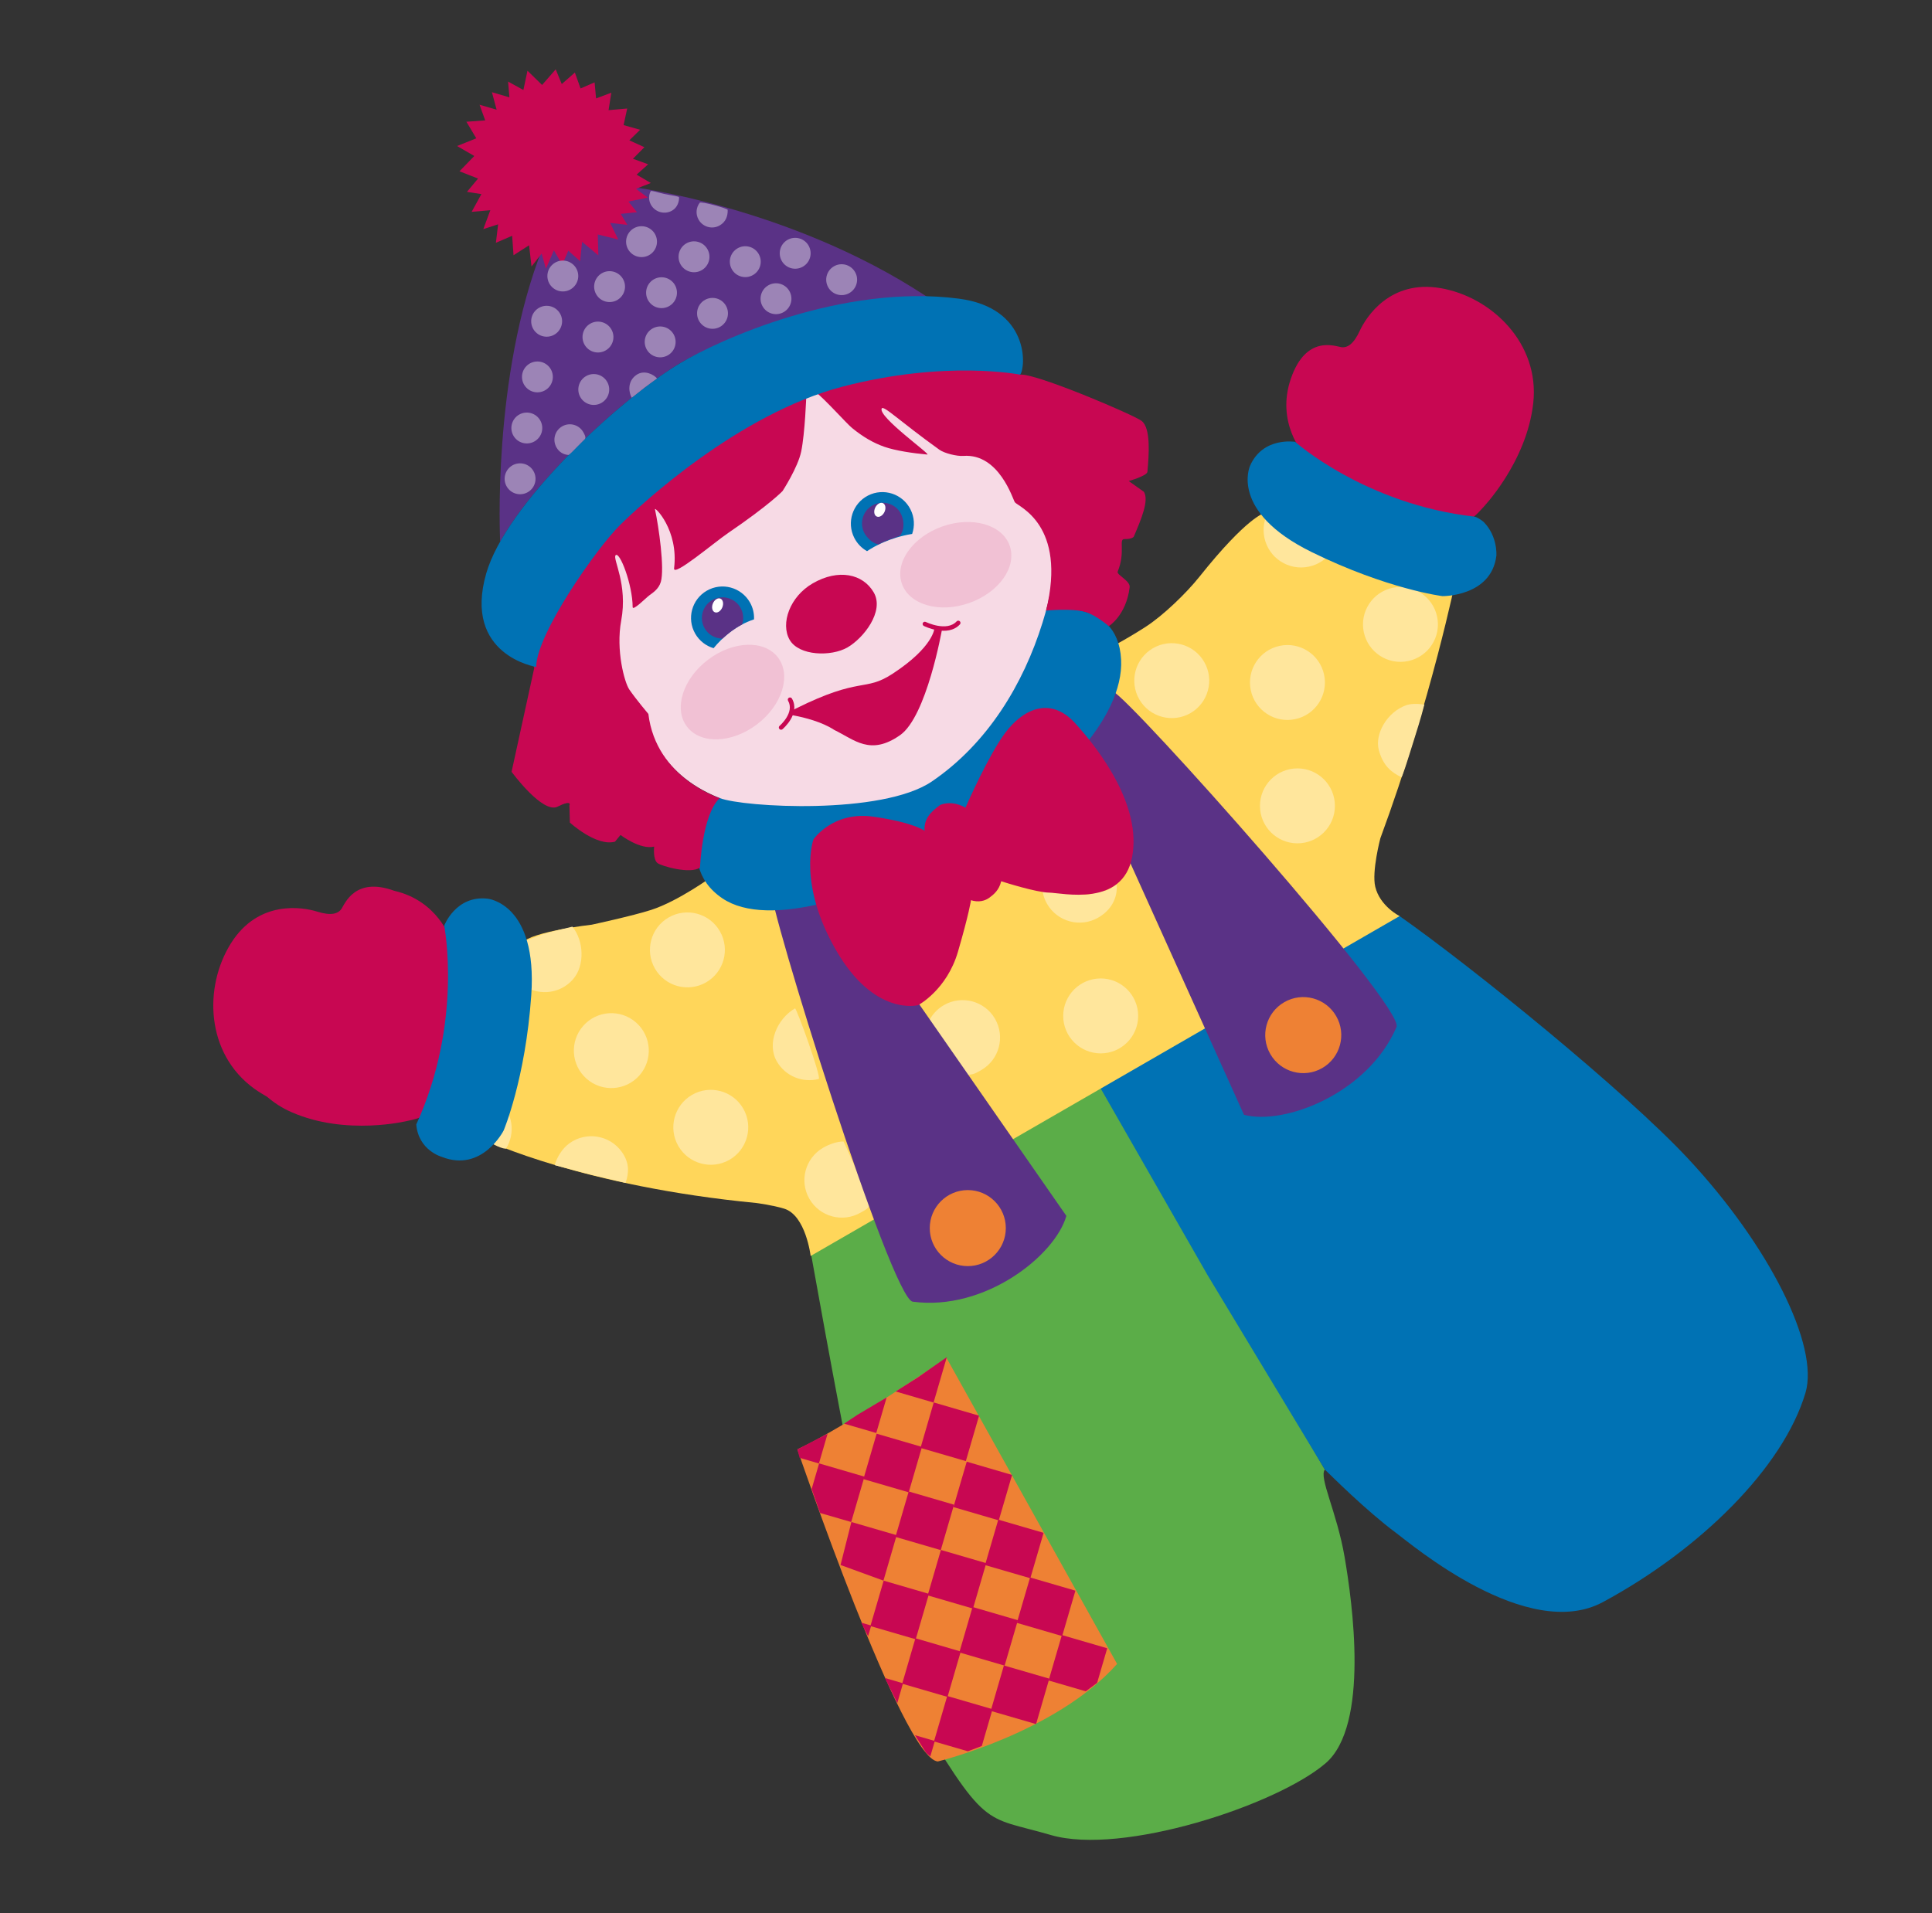 <?xml version="1.0" encoding="utf-8"?>
<!-- Generator: Adobe Illustrator 16.0.0, SVG Export Plug-In . SVG Version: 6.00 Build 0)  -->
<!DOCTYPE svg PUBLIC "-//W3C//DTD SVG 1.1//EN" "http://www.w3.org/Graphics/SVG/1.1/DTD/svg11.dtd">
<svg version="1.1" id="Capa_1" xmlns="http://www.w3.org/2000/svg" xmlns:xlink="http://www.w3.org/1999/xlink" x="0px" y="0px"
	 width="211.111px" height="209.095px" viewBox="0 0 211.111 209.095" enable-background="new 0 0 211.111 209.095"
	 xml:space="preserve">
<rect x="0" y="0" width="211.111" height="209.095" fill="#333333" stroke="none"/>
<g>
	<path fill="#5BAD48" d="M88.605,136.968c4.22,23.528,8.386,44.971,10.787,48.998c8.505,14.271,7.938,12.404,15.438,14.597
		c7.778,2.271,24.655-3.254,30.008-7.836c4.84-4.136,2.927-17.657,2.086-22.562c-0.839-4.886-2.831-8.688-2.159-9.547
		l-39.741-68.286c-6.685,3.679-7.19,3.632-11.797,5.369c-3.998,1.507-9.744,1.873-9.744,1.873L88.605,136.968z"/>
	<path fill="#0072B4" d="M131.945,139.355l-26.921-47.023c7.42-4.271,13.445-9.725,16-14.871c0.046,0.087,0.656,1.219,5.22,5.274
		c4.767,4.237,22.658,14.942,22.658,14.942c0.352,0.068,1.513,0.964,2.967,1.942c0.334,0.221,0.711,0.258,1.066,0.507
		c7.893,5.545,24.632,19.113,31.534,26.52c8.789,9.427,14.358,20.435,12.812,25.599c-2.45,8.192-11.534,17.139-22.118,22.851
		c-8.256,4.461-20.965-6.332-22.605-7.548c-3.3-2.45-7.186-6.355-7.792-6.93L131.945,139.355z"/>
	<path fill="#FFD65A" d="M82.696,93.743c-0.96-0.245-3.469,2.595-4.836,2.024c0,0-3.722,2.721-6.709,3.684
		c-2.08,0.668-6.491,1.615-6.491,1.615s-6.516,0.728-7.624,1.991c0,0-5.244,9.321-3.859,21.6c0,0,10.503,5,29.467,6.827
		c0,0,1.773,0.229,3.042,0.618c2.372,0.734,2.894,5.172,2.894,5.172l64.356-37.147c0,0-2.146-1.077-2.659-3.201
		c-0.404-1.673,0.558-5.311,0.558-5.311c5.585-15.132,8.287-28.521,8.287-28.521c-8.523-8.626-20.938-7.024-20.938-7.024
		s-1.844,0.339-7.148,6.998c-1.358,1.705-3.915,4.2-5.883,5.463c-4.583,2.938-7.393,3.844-7.393,3.844L82.696,93.743z"/>
	<path fill="#FFE69C" d="M69.876,117.533c-1.494,1.695-4.08,1.865-5.777,0.372c-1.699-1.492-1.868-4.081-0.374-5.777
		c1.493-1.701,4.078-1.867,5.778-0.372C71.2,113.245,71.368,115.832,69.876,117.533z"/>
	<path fill="#FFE69C" d="M81.216,121.168c1.127,1.959,0.453,4.462-1.504,5.593c-1.96,1.125-4.462,0.452-5.594-1.509
		c-1.126-1.959-0.451-4.463,1.508-5.592C77.584,118.533,80.089,119.209,81.216,121.168z"/>
	<path fill="#FFE69C" d="M78.661,101.781c1.129,1.958,0.454,4.462-1.508,5.588c-1.959,1.126-4.459,0.454-5.588-1.507
		c-1.127-1.96-0.454-4.462,1.504-5.59C75.031,99.146,77.532,99.817,78.661,101.781z"/>
	<path fill="#FFE69C" d="M64.438,128.355l-3.822-1.008c0.239-0.87,0.82-1.826,1.611-2.393c1.838-1.317,4.396-0.9,5.713,0.938
		c0.801,1.117,0.832,2.184,0.42,3.394L64.438,128.355z"/>
	<path fill="#FFE69C" d="M92.181,124.763c0,0,3.016,6.513,2.786,7.04c-0.154,0.358-0.58,0.53-0.933,0.736
		c-1.958,1.127-4.463,0.453-5.59-1.506c-1.131-1.959-0.455-4.463,1.504-5.59C90.61,125.059,91.466,124.752,92.181,124.763z"/>
	<path fill="#FFE69C" d="M89.462,117.927c-1.742,0.453-3.641-0.288-4.58-1.921c-1.127-1.961,0.033-4.661,1.988-5.792
		C87.028,110.13,89.808,117.836,89.462,117.927z"/>
	<path fill="#FFE69C" d="M55.681,105.746c0.228,0.624,0.609,1.204,1.146,1.675c1.698,1.49,4.286,1.325,5.776-0.375
		c1.343-1.523,1.188-4.242-0.055-5.766c0,0-2.847,0.665-3.41,0.887c-0.559,0.218-2.148,0.811-2.148,0.811L55.681,105.746z"/>
	<path fill="#FFE69C" d="M55.313,125.51c-0.123,0.197-1.826-0.516-1.978-0.937c0,0-0.259,0.151-0.083-2.1
		c0.122-1.564-0.437-3.303-0.143-2.985c0.361,0.392,0.985,0.438,1.408,0.812C56.04,121.631,56.333,123.843,55.313,125.51z"/>
	<circle fill="#FFE69C" cx="120.273" cy="111.036" r="4.095"/>
	<path fill="#FFE69C" d="M108.731,111.36c1.127,1.96,0.455,4.462-1.506,5.594c-0.635,0.361-0.855,0.506-1.539,0.511l-4.201-5.821
		c0.346-0.725,0.908-1.355,1.656-1.789C105.101,108.729,107.604,109.401,108.731,111.36z"/>
	<path fill="#FFE69C" d="M120.897,97.321c0.2-0.041,1.13-0.646,1.13-0.646c0.103,1.508-0.626,2.812-2.026,3.619
		c-1.958,1.128-4.461,0.455-5.59-1.507c-0.246-0.43-0.407-0.889-0.488-1.35c1.627,0.154,1.591,0.166,3.752,0.309
		C119.32,97.852,118.681,97.777,120.897,97.321z"/>
	<path fill="#FFE69C" d="M131.585,72.348c1.129,1.961,0.455,4.465-1.505,5.595c-1.959,1.124-4.461,0.45-5.591-1.508
		c-1.127-1.96-0.453-4.464,1.506-5.594C127.958,69.714,130.459,70.391,131.585,72.348z"/>
	<path fill="#FFE69C" d="M139.831,70.59c2.213-0.469,4.386,0.943,4.855,3.158c0.467,2.212-0.943,4.384-3.158,4.851
		c-2.21,0.472-4.385-0.943-4.854-3.156C136.207,73.231,137.618,71.061,139.831,70.59z"/>
	<path fill="#FFE69C" d="M153.704,77.062c0.764-0.258,1.936-0.052,1.936-0.052c-0.438,1.69-0.823,2.859-1.205,4.082
		c-0.703,2.258-1.225,3.887-1.304,3.851c-1.12-0.534-2.003-1.264-2.464-2.954C150.187,80.238,151.567,77.792,153.704,77.062z"/>
	<circle fill="#FFE69C" cx="141.772" cy="88.078" r="4.095"/>
	<path fill="#FFE69C" d="M138.675,55.798c0,0,6.238,0.625,7.32,0.673c0.207,0.013,0.133,0.401,0.177,0.608
		c0.472,2.212-0.942,4.389-3.155,4.854c-2.211,0.47-4.383-0.942-4.852-3.154C137.938,57.713,138.147,56.657,138.675,55.798z"/>
	<path fill="#FFE69C" d="M152.18,64.241c2.212-0.469,4.386,0.942,4.853,3.153c0.473,2.216-0.948,4.386-3.156,4.855
		c-2.211,0.47-4.384-0.943-4.854-3.156C148.556,66.883,149.967,64.712,152.18,64.241z"/>
	<path fill="#5A3286" d="M121.602,75.568c1.815,0.683,31.934,34.496,30.997,36.68c-3.139,7.317-12.323,10.767-16.67,9.594
		l-17.995-39.875L121.602,75.568z"/>
	<path fill="#5A3286" d="M84.179,96.83c-0.348,1.912,13.198,45.123,15.553,45.438c7.89,1.065,15.564-5.045,16.791-9.377
		l-24.972-35.92L84.179,96.83z"/>
	<path fill="#0072B4" d="M78.351,86.713c0,0,10.543,3.613,22.498-2.42c8.193-4.134,12.988-17.549,12.988-17.549
		s8.305-1.817,8.667,5.354c0.321,6.414-7.287,14.365-17.333,20.147c-10.045,5.782-21.238,9.317-26.234,5.942
		C73.038,94.199,78.351,86.713,78.351,86.713z"/>
	<path fill="#C80752" d="M117.493,79.055c-2.775-3.06-5.787-1.469-7.67,1.067c-1.799,2.423-4.121,7.689-4.328,8.156
		c-1.559-0.899-2.775-0.29-2.775-0.29c-1.06,0.79-1.823,1.522-1.68,2.973c-0.004-0.051-0.013-0.109-0.016-0.158
		c0,0-1.128-0.899-5.565-1.54c-4.438-0.646-6.57,2.472-6.57,2.472s-1.752,4.786,2.458,12.104c4.209,7.313,8.986,6.019,8.986,6.019
		s3.121-1.65,4.345-5.842c1.22-4.19,1.423-5.625,1.423-5.625c-0.021-0.007-0.043-0.017-0.064-0.022
		c0.91,0.312,1.635,0.071,2.075-0.256c0.454-0.332,1.067-0.827,1.288-1.795c0.387,0.124,3.842,1.219,5.227,1.242
		c1.471,0.028,8.055,1.618,9.086-3.915C124.742,88.105,120.267,82.104,117.493,79.055z M102.159,94.054
		c0.12,0.229,0.252,0.467,0.396,0.715C102.411,94.521,102.279,94.282,102.159,94.054z M101.057,91.095
		c0.013,0.113,0.033,0.235,0.063,0.363C101.09,91.33,101.069,91.208,101.057,91.095z M101.136,91.538
		c0.035,0.157,0.08,0.319,0.137,0.491C101.216,91.857,101.171,91.695,101.136,91.538z M101.312,92.146
		c0.046,0.135,0.096,0.274,0.15,0.416C101.407,92.421,101.357,92.281,101.312,92.146z M101.546,92.763
		c0.053,0.131,0.107,0.258,0.17,0.394C101.653,93.021,101.599,92.894,101.546,92.763z M101.822,93.385
		c0.069,0.145,0.143,0.293,0.222,0.444C101.965,93.678,101.892,93.529,101.822,93.385z M105.654,98.202
		c0.05,0.028,0.101,0.051,0.15,0.072C105.754,98.253,105.704,98.23,105.654,98.202z M103.036,95.556
		c0.053,0.083,0.107,0.153,0.162,0.236C103.144,95.709,103.089,95.639,103.036,95.556z M103.507,96.232
		c0.061,0.083,0.123,0.155,0.185,0.233C103.63,96.388,103.567,96.315,103.507,96.232z M103.964,96.806
		c0.063,0.074,0.127,0.138,0.19,0.207C104.091,96.943,104.027,96.88,103.964,96.806z M104.407,97.28
		c0.062,0.062,0.127,0.116,0.188,0.173C104.534,97.396,104.47,97.342,104.407,97.28z M104.838,97.667
		c0.061,0.054,0.12,0.094,0.182,0.14C104.958,97.761,104.898,97.721,104.838,97.667z M105.255,97.973
		c0.057,0.037,0.111,0.071,0.167,0.103C105.366,98.045,105.312,98.01,105.255,97.973z"/>
	<path fill="#EE8134" d="M146.008,111.062c1.144,1.987,0.46,4.528-1.528,5.675c-1.988,1.145-4.529,0.459-5.673-1.532
		s-0.462-4.527,1.528-5.671C142.324,108.386,144.862,109.072,146.008,111.062z"/>
	<path fill="#5A3286" d="M102.669,33.374c-2.219-1.557-5.083-0.345-7.725-0.19c-8.088,0.468-17.93,4.89-20.635,6.513
		c-5.896,3.547-15.615,12.343-19.656,19.507c0,0-0.936-18.004,4.645-32.106l4.006-0.903l4.289-3.224l1.57-2.519
		c0,0,17.086,2.144,31.869,11.816C101.584,32.626,102.128,32.995,102.669,33.374z"/>
	<path fill="#F7DAE5" d="M61.641,71.642c0.907,2.645,6.847,5.467,8.79,6.855c0.34,0.247,1.145,5.956,8.215,8.729
		c2.572,1.007,17.746,1.892,23.188-1.82c6.105-4.158,9.996-10.662,12.079-17.337c1.677-5.363,2.169-10.932-2.71-13.038
		c0,0,0.721-6.095-1.646-9.218c-5.025-6.631-17.407-4.644-21.756-4.139C83.449,42.177,56.513,56.665,61.641,71.642z"/>
	<path fill="#C80752" d="M58.38,73l-2.479,11.354c0,0,3.385,4.63,5.025,3.811c1.644-0.818,1.294-0.125,1.294-0.125l0.05,1.864
		c0,0,2.889,2.645,4.93,2.089l0.604-0.734c0,0,2.156,1.65,3.676,1.271c0,0-0.159,1.396,0.369,1.805
		c0.404,0.317,3.602,1.246,4.641,0.484c0,0,0.225-5.797,2.156-7.593c0,0-6.942-2.16-7.799-9.194c0,0-1.349-1.598-2.088-2.676
		c-0.52-0.766-1.482-4.294-0.881-7.522c0.744-3.978-0.958-6.754-0.613-7.143c0.436-0.49,1.854,3.192,1.865,5.66
		c0.002,0.471,1.447-1.003,1.816-1.276c0.377-0.287,1.027-0.676,1.262-1.477c0.426-1.469-0.225-6.021-0.641-7.938
		c-0.078-0.352,2.604,2.243,2.09,6.459c-0.121,0.998,4.386-2.829,5.902-3.861c4.572-3.116,5.951-4.588,5.951-4.588
		s1.673-2.566,2.037-4.322c0.416-2.02,0.557-6.076,0.557-6.076s0.414-0.886,1.051-0.395c1.021,0.785,3.343,3.407,3.956,3.907
		c1.214,0.99,2.329,1.629,3.526,2.051c1.197,0.418,3.144,0.712,4.687,0.846c0.476,0.041-5.38-4.104-4.983-5.027
		c0.178-0.412,1.901,1.335,6.303,4.498c0.541,0.389,1.904,0.731,2.621,0.678c3.922-0.293,5.418,4.775,5.627,5.065
		c0.344,0.472,5.719,2.423,3.41,11.846c0,0,2.781-0.295,4.314,0.149c1.113,0.322,2.544,1.545,2.544,1.545s1.899-1.154,2.278-4.253
		c0.086-0.705-1.456-1.355-1.309-1.709c0.891-2.159,0.061-3.567,0.745-3.554c0.832,0.016,1.008-0.253,1.008-0.253
		c0.841-1.959,1.684-3.973,1.114-4.911l-1.662-1.179c0,0,2.006-0.564,2.044-1.013c0.153-1.733,0.409-4.754-0.632-5.557
		c-0.871-0.674-11.639-5.256-13.274-5.057l-1.095-1.234c0,0-18.266-1.529-32.667,7.753c-14.404,9.283-19.979,23.545-19.979,23.545
		L58.38,73z"/>
	<path fill="#0072B4" d="M58.593,72.896c0,0-8.034-1.274-5.461-10.23c2.159-7.494,14.285-18.821,21.178-22.969
		c4.163-2.502,17.716-8.702,30.438-7.058c7.803,1.007,7.351,7.522,6.726,8.312c0,0-8.103-1.648-19.438,1.316
		c-11.339,2.97-21.951,12.814-24.266,15.102C65.174,59.926,58.592,69.338,58.593,72.896z"/>
	<polygon fill="#C80752" points="52.044,15.119 50.964,13.306 53.018,13.158 52.401,11.448 54.265,11.988 53.753,10.079 
		55.663,10.639 55.519,8.914 57.19,9.835 57.638,7.73 59.235,9.286 60.722,7.578 61.384,9.187 62.817,7.929 63.437,9.668 
		64.972,9.002 65.134,10.758 66.8,10.13 66.498,12.039 68.534,11.86 68.141,13.674 69.945,14.184 68.767,15.339 70.415,16.088 
		69.161,17.352 70.825,17.956 69.561,19.088 71.116,20 69.495,20.639 70.782,21.596 68.669,22.029 69.599,23.196 67.827,23.375 
		68.551,24.577 66.672,24.365 67.558,26.18 65.318,25.626 65.382,27.912 63.604,26.427 63.387,28.544 62.101,27.403 61.433,28.932 
		60.524,27.363 59.653,29.364 59.184,27.717 58.08,29.127 57.812,26.809 56.114,27.896 55.962,25.773 54.188,26.535 54.43,24.518 
		52.812,25.04 53.578,22.976 51.538,23.152 52.602,21.217 51.024,20.97 52.236,19.517 50.208,18.72 51.827,17.049 49.943,15.958 	
		"/>
	<path fill="#C80752" d="M161.966,55.563c-3.381,3.932-8.861,3.261-8.861,3.261s-5.482-0.664-10.658-9.23
		c0,0-3.057-3.393-1.392-8.213c1.664-4.829,4.839-3.531,5.509-3.438c0.672,0.093,1.347-0.332,2.023-1.797
		c0.678-1.467,3.285-5.613,8.846-4.65c5.559,0.966,10.827,6.024,10.107,12.562C166.812,50.596,161.966,55.563,161.966,55.563z"/>
	<path fill="#0072B4" d="M136.595,50.906c0,0-2.313,4.988,6.734,9.435c8.262,4.06,14.291,4.814,14.291,4.814
		s5.332,0.064,5.888-4.407c0,0,0.185-2.106-1.397-3.711c-0.341-0.282-0.803-0.545-0.982-0.568
		c-11.984-1.358-19.604-8.177-19.604-8.177S138.003,47.7,136.595,50.906z"/>
	<path fill="#C80752" d="M88.818,63.753c2.797-1.61,5.482-1.044,6.662,1.008c1.179,2.05-1.106,4.98-2.879,6.002
		c-1.771,1.02-5.296,0.937-6.316-0.834C85.265,68.155,86.298,65.204,88.818,63.753z"/>
	<path fill="#0072B4" d="M94.743,60.242c0.799-0.543,2.455-1.468,4.93-1.889c0.293-0.851,0.254-1.82-0.188-2.686
		c-0.861-1.695-2.936-2.371-4.631-1.508c-1.693,0.865-2.367,2.937-1.504,4.633C93.674,59.425,94.167,59.918,94.743,60.242z"/>
	<path fill="#5A3286" d="M95.995,59.518c0.539-0.363,1.62-0.674,2.353-0.968c0.612-0.816,0.421-2.124-0.2-2.834
		c-0.818-0.936-2.252-1.029-3.188-0.21c-0.937,0.823-1.032,2.252-0.21,3.188C95.257,59.272,95.588,59.393,95.995,59.518z"/>
	<path fill="#0072B4" d="M82.392,67.695c0.029-0.631-0.115-1.28-0.453-1.866c-0.951-1.649-3.055-2.219-4.705-1.268
		c-1.647,0.948-2.213,3.053-1.266,4.7c0.461,0.799,1.189,1.342,2.007,1.583C78.915,69.7,80.373,68.366,82.392,67.695z"/>
	<path fill="#5A3286" d="M78.948,69.799c0.594-0.56,1.307-1.107,2.15-1.552c0.191-0.588,0.146-1.252-0.189-1.83
		c-0.62-1.08-2.003-1.454-3.084-0.829c-1.08,0.617-1.451,2.004-0.829,3.083C77.412,69.394,78.165,69.798,78.948,69.799z"/>
	<path fill="#FFFFFF" d="M78.72,65.427c-0.285-0.116-0.652,0.121-0.822,0.531c-0.171,0.415-0.078,0.843,0.208,0.959
		c0.282,0.12,0.653-0.12,0.821-0.53C79.097,65.976,79.007,65.545,78.72,65.427z"/>
	<path fill="#FFFFFF" d="M96.485,54.993c-0.279-0.13-0.656,0.091-0.851,0.489c-0.188,0.403-0.119,0.84,0.16,0.968
		c0.279,0.134,0.658-0.086,0.851-0.489C96.835,55.558,96.763,55.126,96.485,54.993z"/>
	<path fill="#F1C1D4" d="M110.326,59.635c0.821,2.31-1.155,5.115-4.407,6.266c-3.247,1.15-6.547,0.216-7.367-2.095
		c-0.814-2.307,1.158-5.111,4.412-6.263C106.212,56.392,109.513,57.33,110.326,59.635z"/>
	
		<ellipse transform="matrix(0.796 -0.605 0.605 0.796 -29.435 63.89)" fill="#F1C1D4" cx="80.061" cy="75.611" rx="6.247" ry="4.432"/>
	<path fill="#C80752" d="M86.114,76.589c0.746,1.3-0.911,2.728-0.926,2.743c-0.102,0.085-0.115,0.238-0.025,0.339
		c0.084,0.104,0.236,0.116,0.338,0.032c0.082-0.071,1.982-1.706,1.033-3.355c-0.068-0.115-0.215-0.154-0.33-0.087
		C86.089,76.325,86.047,76.473,86.114,76.589z"/>
	<path fill="#C80752" d="M100.839,68.091c-0.06,0.116-0.01,0.262,0.111,0.325c0.104,0.048,2.611,1.268,3.939-0.172
		c0.092-0.1,0.083-0.252-0.012-0.342c-0.098-0.091-0.252-0.087-0.344,0.012c-1.084,1.176-3.348,0.075-3.371,0.065
		C101.042,67.921,100.897,67.97,100.839,68.091z"/>
	<path fill="#C80752" d="M102.919,68.867c0,0-1.664,9.441-4.562,11.479c-3.266,2.292-4.986,0.504-7.188-0.561
		c-1.336-0.885-3.305-1.379-4.424-1.585c0,0-0.999-0.153,0.201-0.75c7.158-3.565,7.509-1.796,10.591-3.813
		c4.502-2.944,4.573-4.984,4.573-4.984L102.919,68.867z"/>
	<path fill="#EE8134" d="M87.13,158.409c5.322-2.454,16.297-9.993,16.297-9.993l18.638,33.446
		c-6.692,7.527-19.587,10.66-19.587,10.66C98.657,192.272,87.13,158.409,87.13,158.409z"/>
	
		<rect x="95.722" y="173.375" transform="matrix(0.28 -0.96 0.96 0.28 -98.133 221.071)" fill="#C80752" width="5.17" height="5.158"/>
	
		<rect x="101.985" y="170.044" transform="matrix(0.28 -0.96 0.96 0.28 -90.432 224.661)" fill="#C80752" width="5.171" height="5.159"/>
	<polyline fill="#C80752" points="94.856,178.842 94.104,177.35 95.2,177.669 94.856,178.842 	"/>
	<polygon fill="#C80752" points="114.034,167.535 112.585,172.496 107.634,171.056 109.083,166.092 	"/>
	<polygon fill="#C80752" points="97.98,167.791 96.535,172.757 91.846,171.049 93.031,166.35 	"/>
	
		<rect x="98.462" y="163.645" transform="matrix(0.28 -0.96 0.96 0.28 -86.821 216.681)" fill="#C80752" width="5.172" height="5.157"/>
	
		<rect x="104.723" y="160.314" transform="matrix(0.281 -0.96 0.96 0.281 -79.145 220.206)" fill="#C80752" width="5.17" height="5.16"/>
	<polygon fill="#C80752" points="94.459,161.392 93.011,166.351 89.614,165.366 89.193,164.175 88.688,162.749 89.505,159.945 	"/>
	
		<rect x="94.936" y="157.24" transform="matrix(0.28 -0.96 0.96 0.28 -83.189 208.773)" fill="#C80752" width="5.17" height="5.159"/>
	<polygon fill="#C80752" points="106.983,154.73 105.537,159.693 100.585,158.252 102.03,153.283 	"/>
	<polygon fill="#C80752" points="87.13,158.409 90.431,156.701 89.485,159.952 87.376,159.337 87.13,158.409 	"/>
	<polygon fill="#C80752" points="93.694,154.634 96.882,152.739 95.749,156.622 92.238,155.601 	"/>
	<polygon fill="#C80752" points="103.459,148.33 102.011,153.292 97.874,152.084 100.313,150.532 	"/>
	<polygon fill="#C80752" points="104.983,180.505 103.536,185.466 98.583,184.023 100.028,179.056 	"/>
	
		<rect x="105.462" y="176.354" transform="matrix(0.28 -0.96 0.96 0.28 -94.005 232.468)" fill="#C80752" width="5.171" height="5.158"/>
	<polygon fill="#C80752" points="96.694,183.398 98.673,183.978 98.048,186.138 	"/>
	
		<rect x="111.724" y="173.025" transform="matrix(0.28 -0.96 0.96 0.28 -86.276 236.181)" fill="#C80752" width="5.17" height="5.159"/>
	<polyline fill="#C80752" points="105.757,191.409 102.056,190.332 103.505,185.367 108.456,186.809 107.284,190.83 	"/>
	
		<rect x="108.933" y="182.658" transform="matrix(0.279 -0.96 0.96 0.279 -97.489 240.61)" fill="#C80752" width="5.173" height="5.164"/>
	<polygon fill="#C80752" points="99.978,189.651 102.149,190.285 101.654,191.977 101.202,191.583 	"/>
	<polyline fill="#C80752" points="118.642,184.855 114.583,183.672 116.031,178.705 120.986,180.149 119.884,183.93 	"/>
	<circle fill="#9C84B6" cx="58.724" cy="41.195" r="1.686"/>
	<circle fill="#9C84B6" cx="59.732" cy="35.112" r="1.689"/>
	<circle fill="#9C84B6" cx="61.5" cy="30.167" r="1.687"/>
	<path fill="#9C84B6" d="M59.028,45.941c0.467,0.808,0.189,1.836-0.62,2.3c-0.808,0.466-1.84,0.188-2.304-0.618
		c-0.465-0.808-0.188-1.841,0.621-2.307C57.53,44.853,58.562,45.13,59.028,45.941z"/>
	<path fill="#9C84B6" d="M58.292,51.486c0.465,0.808,0.189,1.84-0.619,2.306c-0.809,0.467-1.842,0.188-2.307-0.623
		c-0.464-0.805-0.185-1.836,0.623-2.305C56.799,50.401,57.827,50.679,58.292,51.486z"/>
	<path fill="#9C84B6" d="M63.729,47.221c0.116,0.201,0.305,0.536,0.209,0.732c-0.029,0.061-0.481,0.465-0.864,0.873
		c-0.229,0.245-0.874,0.904-0.956,0.899c-0.555-0.036-1.016-0.307-1.312-0.82c-0.463-0.809-0.188-1.84,0.62-2.306
		C62.235,46.133,63.265,46.414,63.729,47.221z"/>
	<path fill="#9C84B6" d="M66.343,41.731c0.467,0.806,0.188,1.837-0.619,2.301c-0.809,0.466-1.842,0.186-2.305-0.62
		c-0.465-0.805-0.188-1.839,0.618-2.303C64.849,40.642,65.878,40.922,66.343,41.731z"/>
	<path fill="#9C84B6" d="M66.805,35.998c0.465,0.809,0.187,1.839-0.622,2.301c-0.809,0.467-1.84,0.189-2.304-0.618
		c-0.467-0.807-0.189-1.839,0.618-2.305C65.305,34.911,66.339,35.191,66.805,35.998z"/>
	<path fill="#9C84B6" d="M68.071,30.486c0.465,0.807,0.186,1.836-0.623,2.305c-0.807,0.461-1.838,0.185-2.299-0.623
		c-0.469-0.807-0.189-1.838,0.617-2.305C66.573,29.398,67.606,29.678,68.071,30.486z"/>
	<circle fill="#9C84B6" cx="70.101" cy="26.413" r="1.688"/>
	<circle fill="#9C84B6" cx="72.286" cy="31.99" r="1.686"/>
	<path fill="#9C84B6" d="M73.601,36.527c0.465,0.809,0.186,1.842-0.62,2.303c-0.812,0.464-1.839,0.188-2.306-0.62
		c-0.467-0.808-0.189-1.84,0.619-2.302C72.103,35.441,73.134,35.719,73.601,36.527z"/>
	<path fill="#9C84B6" d="M71.798,41.366c0,0-1.098,0.788-1.371,1.006c-0.497,0.392-1.398,1.1-1.398,1.1
		c-0.316-0.55-0.522-1.761,0.494-2.482C70.414,40.357,71.47,40.962,71.798,41.366z"/>
	<circle fill="#9C84B6" cx="77.857" cy="34.249" r="1.688"/>
	<path fill="#9C84B6" d="M77.298,27.227c0.467,0.804,0.188,1.837-0.621,2.303c-0.808,0.466-1.837,0.187-2.306-0.62
		c-0.463-0.81-0.184-1.844,0.622-2.308C75.802,26.137,76.835,26.417,77.298,27.227z"/>
	<path fill="#9C84B6" d="M72.545,21.188c0.803,0.174,1.649,0.261,1.655,0.38c0.021,0.414-0.152,1.101-0.759,1.451
		c-0.805,0.463-1.837,0.187-2.303-0.622c-0.313-0.547-0.243-1.113-0.038-1.496C71.162,20.782,71.837,21.037,72.545,21.188z"/>
	<path fill="#9C84B6" d="M79.515,22.932c0.019,0.681-0.197,1.316-0.869,1.705c-0.808,0.466-1.838,0.187-2.305-0.62
		c-0.35-0.606-0.283-1.338,0.119-1.86C76.593,21.981,79.509,22.782,79.515,22.932z"/>
	<path fill="#9C84B6" d="M82.901,27.758c0.465,0.81,0.188,1.838-0.621,2.302c-0.809,0.467-1.839,0.188-2.305-0.618
		c-0.465-0.809-0.188-1.84,0.622-2.304C81.405,26.673,82.436,26.95,82.901,27.758z"/>
	<path fill="#9C84B6" d="M88.354,26.842c0.463,0.81,0.186,1.839-0.623,2.302c-0.809,0.467-1.838,0.189-2.302-0.619
		c-0.467-0.808-0.19-1.84,0.618-2.305C86.856,25.756,87.89,26.034,88.354,26.842z"/>
	<path fill="#9C84B6" d="M86.253,31.806c0.467,0.807,0.19,1.84-0.618,2.304c-0.808,0.467-1.841,0.188-2.304-0.622
		c-0.463-0.805-0.188-1.836,0.621-2.302C84.761,30.721,85.792,30.997,86.253,31.806z"/>
	<path fill="#9C84B6" d="M93.432,29.729c0.464,0.805,0.185,1.836-0.623,2.301c-0.808,0.466-1.839,0.188-2.302-0.618
		c-0.466-0.81-0.191-1.839,0.619-2.307C91.935,28.64,92.966,28.919,93.432,29.729z"/>
	<path fill="none" d="M94.526,64.931c1.275,2.214,0.51,5.047-1.706,6.32c-2.216,1.277-5.046,0.516-6.323-1.699
		c-1.273-2.221-0.512-5.052,1.703-6.326C90.417,61.949,93.251,62.711,94.526,64.931z"/>
	<circle fill="#EE8134" cx="105.751" cy="134.227" r="4.155"/>
	<path fill="#C80752" d="M43.082,97.363c-4.29-1.578-5.403,1.428-5.767,1.967c-0.387,0.56-1.15,0.777-2.689,0.298
		c-1.54-0.479-6.371-1.32-9.379,3.452c-3.007,4.771-2.786,12.072,2.551,15.92c0.455,0.323,0.923,0.609,1.396,0.88
		c0.761,0.652,1.621,1.22,2.615,1.656c6.015,2.662,12.749,0.966,12.749,0.966c5.097-0.951,7.274-6.022,7.274-6.022
		s2.176-5.076-2.633-13.858C49.2,102.621,47.853,98.453,43.082,97.363z"/>
	<path fill="#0072B4" d="M53.278,98.222c0,0,5.473,0.505,4.773,10.564c-0.64,9.182-3.019,14.775-3.019,14.775
		s-2.348,4.633-6.766,2.877c0,0-2.544-0.703-2.78-3.536c5.133-11.236,3.053-21.73,3.053-21.73S49.794,97.83,53.278,98.222z"/>
</g>
</svg>
